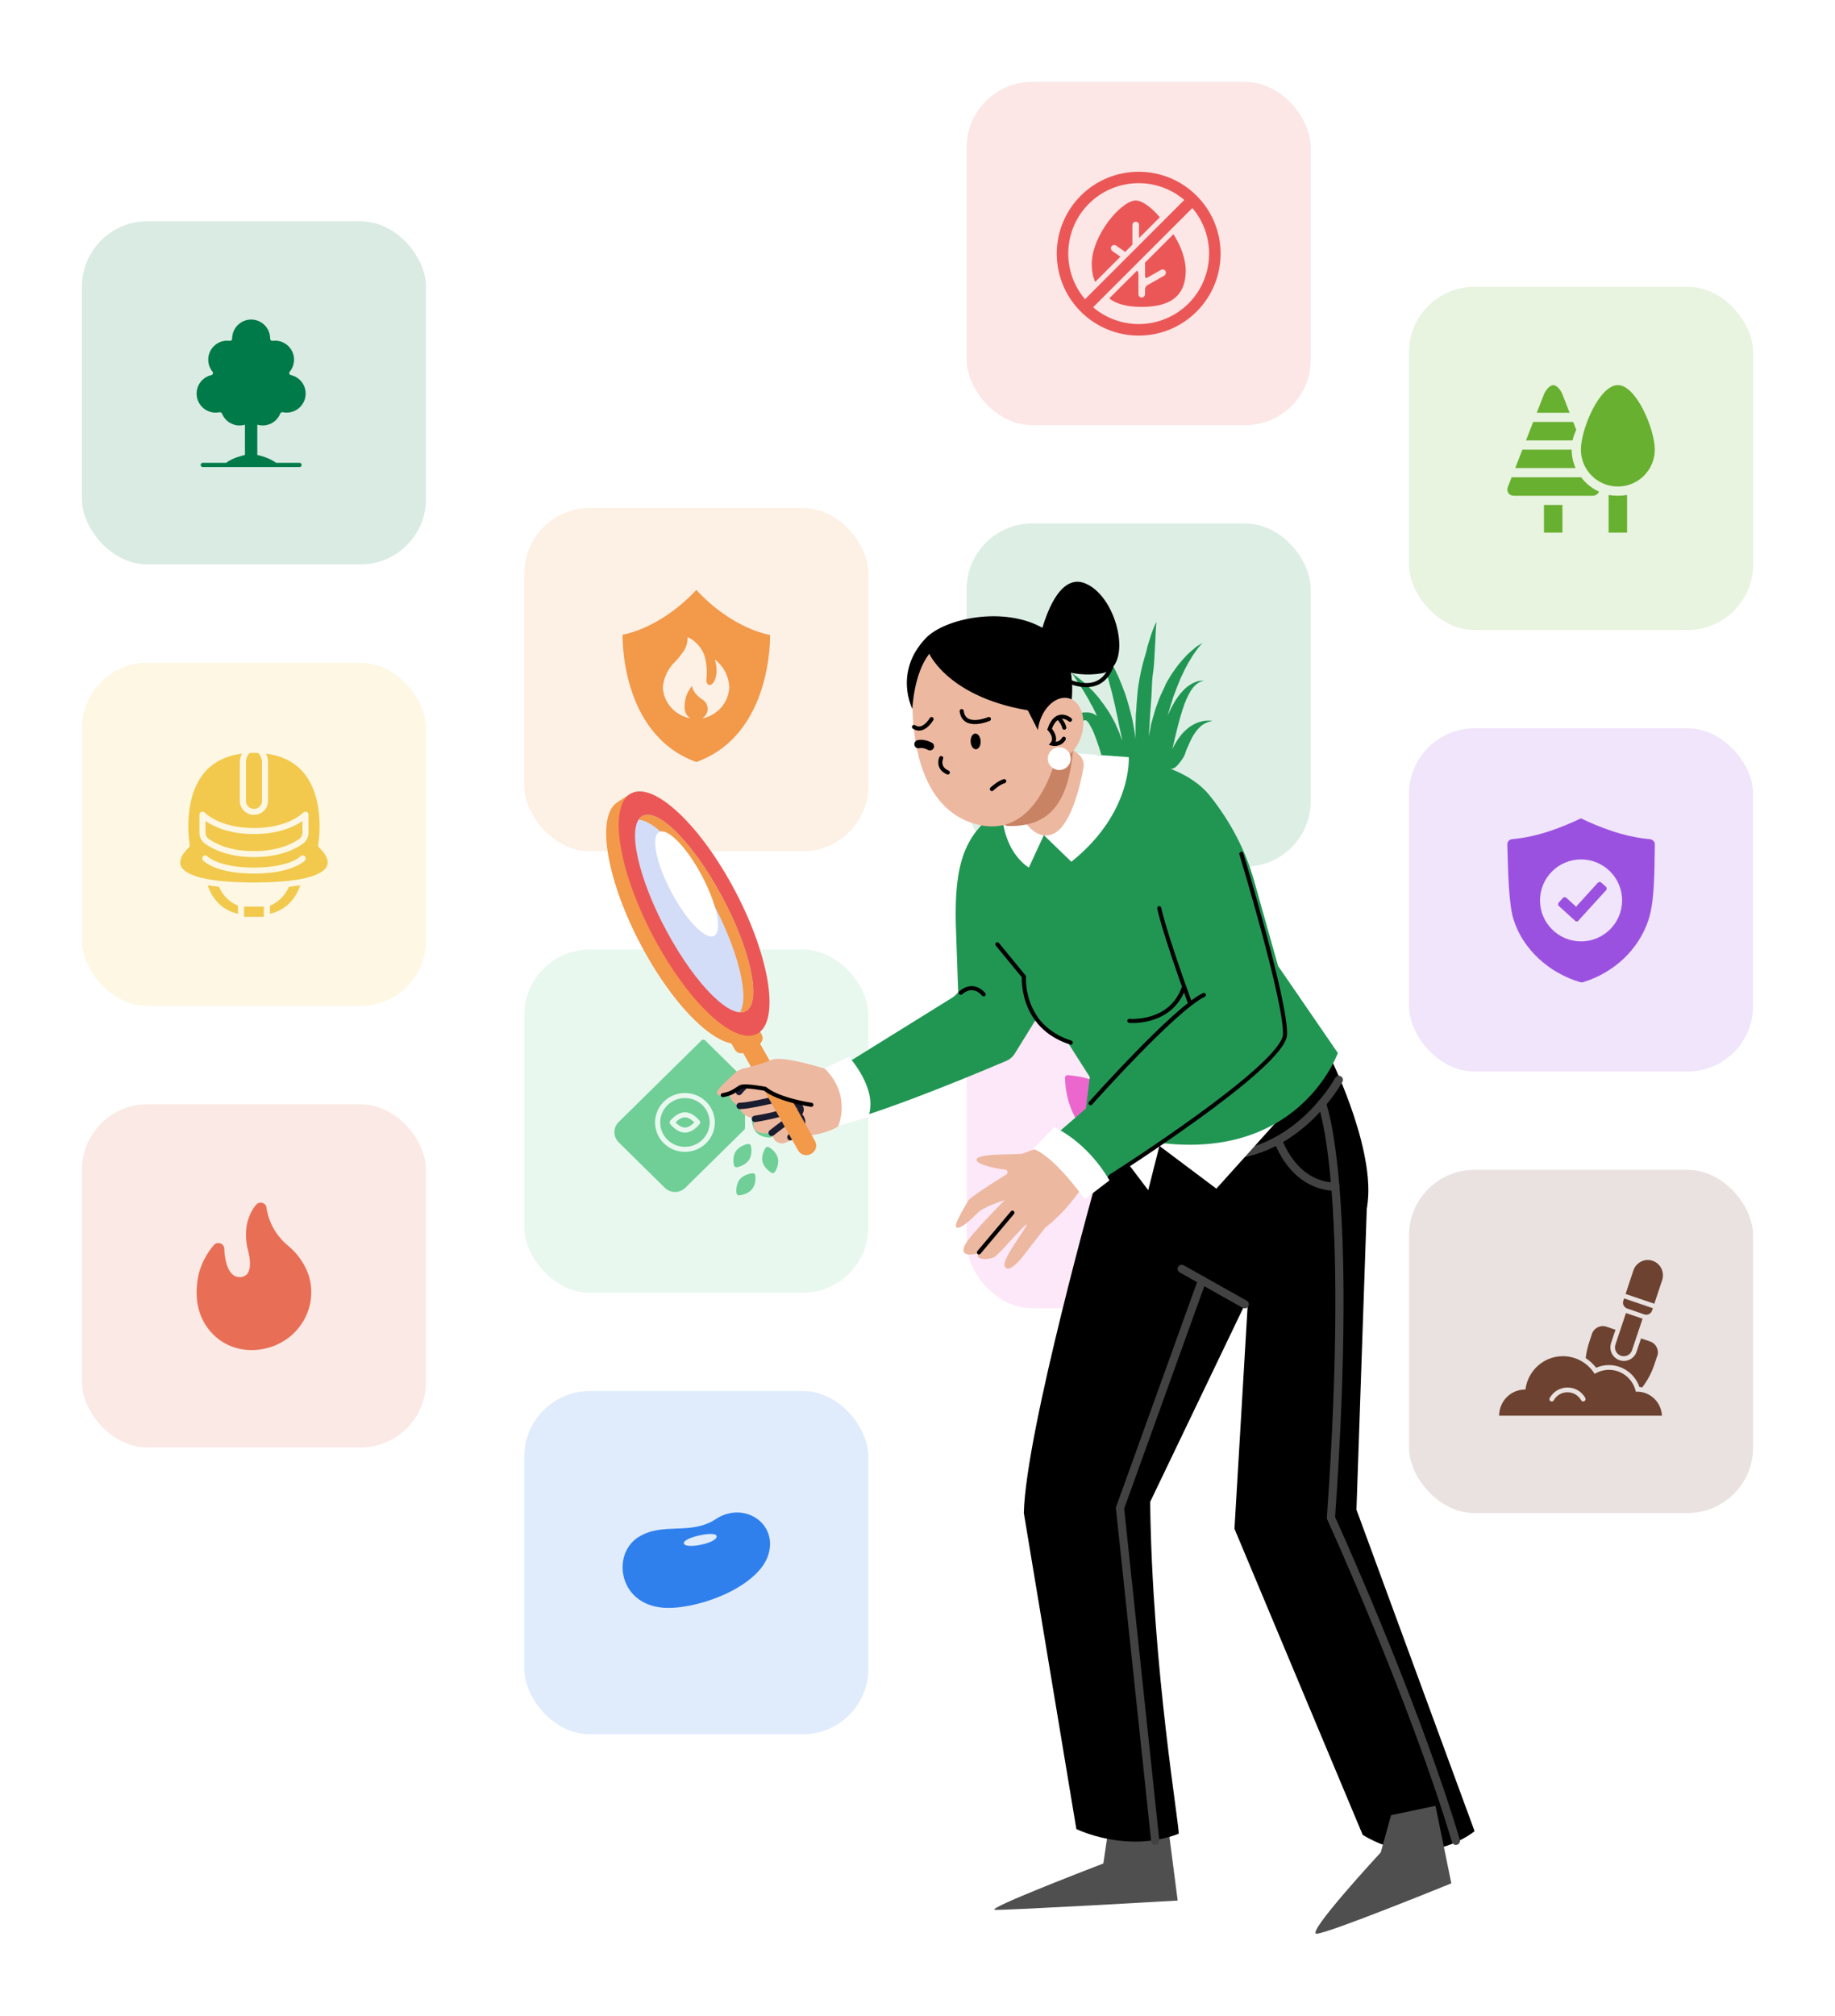 <svg width="224" height="246" viewBox="0 0 224 246" fill="none" xmlns="http://www.w3.org/2000/svg">
<rect width="224" height="246" fill="white"/>
<rect x="64" y="62" width="42" height="41.886" rx="8" fill="#F2994A" fill-opacity="0.15"/>
<g clip-path="url(#clip0_4381_4287)">
<path d="M94 77.492C94 77.492 89.495 76.841 85 72C80.505 76.809 76 77.46 76 77.46C76 77.46 75.636 89.629 85 93C94.364 89.629 94 77.492 94 77.492ZM85.717 87.677C86.37 87.288 86.584 86.459 86.188 85.818C86.07 85.629 85.91 85.472 85.717 85.356C84.476 84.537 84.486 83.697 84.486 83.697C83.801 84.516 83.48 85.566 83.587 86.616C83.651 87.046 83.898 87.424 84.261 87.666C82.4 87.32 81.019 85.776 80.912 83.918C81.008 82.657 81.597 81.471 82.549 80.621C82.828 80.316 83.084 80.001 83.309 79.665C83.737 79.119 83.962 78.447 83.93 77.764C84.315 77.912 84.657 78.142 84.946 78.436C85.439 78.888 85.813 79.455 86.017 80.085C86.273 81.03 86.348 82.017 86.22 82.983C86.22 82.983 86.22 83.434 86.487 83.571C87.065 83.834 87.857 82.374 87.258 80.484L87.386 80.589C88.403 81.418 89.002 82.636 89.024 83.939C88.917 85.776 87.558 87.32 85.717 87.677Z" fill="#F2994A"/>
</g>
<rect x="64" y="115.886" width="42" height="41.886" rx="8" fill="#6FCF97" fill-opacity="0.15"/>
<g clip-path="url(#clip1_4381_4287)">
<path d="M93.983 138.835C93.773 138.835 92.929 138.801 92.379 138.26C91.764 137.651 91.795 136.678 91.795 136.634C91.802 136.474 91.933 136.345 92.095 136.338C92.139 136.338 93.126 136.307 93.743 136.917C94.361 137.523 94.33 138.496 94.33 138.54C94.323 138.7 94.192 138.829 94.03 138.835H93.983Z" fill="#6FCF97"/>
<path d="M90.939 131.895C90.939 131.812 90.904 131.735 90.848 131.676L86.076 126.975C86.016 126.917 85.938 126.886 85.854 126.886C85.77 126.886 85.695 126.917 85.635 126.975L75.518 136.941C74.828 137.621 74.828 138.73 75.518 139.411L81.153 144.962C81.487 145.291 81.931 145.473 82.406 145.473C82.881 145.473 83.322 145.291 83.657 144.962L90.848 137.877C90.907 137.819 90.942 137.742 90.942 137.659C90.939 135.408 90.939 134.142 90.939 131.895ZM86.191 139.525C85.479 140.227 84.544 140.578 83.609 140.578C82.675 140.578 81.74 140.23 81.031 139.531C79.609 138.13 79.612 135.848 81.034 134.448C82.456 133.047 84.769 133.047 86.191 134.448C87.614 135.849 87.614 138.128 86.191 139.525V139.525Z" fill="#6FCF97"/>
<path d="M85.751 134.882C85.16 134.303 84.388 134.011 83.612 134.011C82.837 134.011 82.066 134.303 81.478 134.882C80.296 136.046 80.296 137.933 81.474 139.094C82.652 140.254 84.569 140.254 85.75 139.09C86.928 137.93 86.928 136.042 85.75 134.882H85.751ZM85.416 137.169C85.385 137.212 84.616 138.228 83.61 138.228C82.604 138.228 81.838 137.212 81.807 137.169C81.725 137.061 81.725 136.914 81.807 136.803C81.838 136.76 82.607 135.75 83.61 135.75C84.613 135.75 85.385 136.76 85.416 136.803C85.498 136.913 85.498 137.061 85.416 137.169Z" fill="#6FCF97"/>
<path d="M89.901 142.462C89.763 142.462 89.635 142.37 89.6 142.235C89.588 142.195 89.344 141.247 89.816 140.523C90.284 139.799 91.259 139.621 91.3 139.612C91.46 139.584 91.619 139.682 91.66 139.839C91.669 139.879 91.91 140.822 91.438 141.548C90.97 142.271 89.997 142.45 89.957 142.459C89.938 142.462 89.92 142.462 89.901 142.462Z" fill="#6FCF97"/>
<path d="M92.201 143.447C92.208 143.487 92.348 144.454 91.808 145.125C91.264 145.8 90.279 145.883 90.239 145.886H90.214C90.061 145.886 89.93 145.778 89.905 145.628C89.898 145.588 89.755 144.621 90.296 143.946C90.839 143.272 91.828 143.192 91.868 143.189C92.027 143.173 92.177 143.29 92.202 143.447H92.201Z" fill="#6FCF97"/>
<path d="M94.589 143.032C94.53 143.121 94.43 143.17 94.33 143.17C94.277 143.17 94.224 143.158 94.177 143.13C94.14 143.108 93.28 142.622 93.08 141.787C92.879 140.95 93.427 140.134 93.448 140.1C93.539 139.968 93.721 139.925 93.864 140.005C93.899 140.027 94.755 140.513 94.955 141.348C95.157 142.186 94.614 142.998 94.589 143.032V143.032Z" fill="#6FCF97"/>
<path d="M84.753 136.987C84.525 137.225 84.084 137.612 83.609 137.612C83.134 137.612 82.694 137.225 82.468 136.987C82.694 136.75 83.131 136.366 83.609 136.366C84.088 136.366 84.528 136.751 84.753 136.987Z" fill="#6FCF97"/>
</g>
<rect x="64" y="169.771" width="42" height="41.886" rx="8" fill="#2F80ED" fill-opacity="0.15"/>
<g clip-path="url(#clip2_4381_4287)">
<path fill-rule="evenodd" clip-rule="evenodd" d="M77.916 187.606C80.899 185.706 84.279 187.436 87.381 185.396C90.773 183.165 94.966 185.874 93.802 189.717C92.653 193.514 85.82 196.237 81.572 196.237C75.547 196.237 74.538 189.756 77.916 187.606ZM83.486 188.388C83.723 189.128 87.872 188.259 87.45 187.403C87.165 186.828 83.253 187.671 83.486 188.388Z" fill="#2F80ED"/>
</g>
<rect x="10" y="27" width="42" height="41.886" rx="8" fill="#007A49" fill-opacity="0.15"/>
<path d="M36.557 56.482H33.693C33.01 55.95 31.886 55.624 31.409 55.527V51.831C31.622 51.893 31.84 51.926 32.063 51.926C33.018 51.926 33.862 51.354 34.216 50.466C34.26 50.356 34.376 50.289 34.493 50.304C34.499 50.304 34.522 50.31 34.527 50.31C34.678 50.34 34.835 50.356 34.994 50.356C36.272 50.356 37.311 49.316 37.311 48.038C37.311 46.956 36.58 46.032 35.53 45.783C35.525 45.783 35.52 45.78 35.515 45.78C35.42 45.76 35.343 45.685 35.32 45.59C35.299 45.506 35.32 45.416 35.379 45.354C35.712 44.944 35.895 44.425 35.895 43.894C35.895 42.616 34.855 41.577 33.577 41.577C33.475 41.577 33.372 41.584 33.272 41.597C33.133 41.615 33.002 41.517 32.982 41.379L32.979 41.356C32.977 41.343 32.977 41.33 32.977 41.317C32.977 40.039 31.938 39 30.66 39C29.381 39 28.337 40.039 28.337 41.317C28.337 41.33 28.337 41.343 28.334 41.356L28.332 41.379C28.311 41.52 28.18 41.618 28.042 41.597C27.942 41.584 27.839 41.577 27.736 41.577C26.459 41.577 25.419 42.616 25.419 43.894C25.419 44.423 25.601 44.938 25.932 45.349C25.991 45.413 26.015 45.503 25.994 45.59C25.968 45.688 25.894 45.762 25.796 45.783C25.794 45.783 25.789 45.785 25.786 45.785C24.734 46.032 24 46.958 24 48.041C24 49.319 25.039 50.358 26.317 50.358C26.477 50.358 26.633 50.343 26.784 50.312C26.79 50.31 26.797 50.31 26.802 50.31C26.92 50.294 27.049 50.358 27.095 50.469C27.449 51.354 28.293 51.929 29.248 51.929C29.471 51.929 29.692 51.898 29.902 51.834V55.527C29.718 55.568 28.393 55.868 27.613 56.482H24.755C24.611 56.482 24.495 56.597 24.495 56.741C24.495 56.885 24.611 57 24.755 57H36.557C36.7 57 36.816 56.885 36.816 56.741C36.816 56.597 36.7 56.482 36.557 56.482Z" fill="#007A49"/>
<rect x="10" y="80.886" width="42" height="41.886" rx="8" fill="#F2C94C" fill-opacity="0.15"/>
<g clip-path="url(#clip3_4381_4287)">
<path d="M32.209 110.648H29.791V111.887H32.209V110.648Z" fill="#F2C94C"/>
<path d="M31 98.721C31.541 98.721 31.98 98.288 31.98 97.755V93.03C31.98 92.609 31.816 92.204 31.527 91.898C31.354 91.891 31.179 91.888 31 91.888C30.822 91.888 30.647 91.891 30.473 91.898C30.184 92.204 30.02 92.611 30.02 93.03V97.755C30.02 98.288 30.459 98.721 31 98.721Z" fill="#F2C94C"/>
<path d="M26.74 108.236C26.243 108.183 25.779 108.117 25.35 108.041C25.462 108.391 25.655 108.874 25.971 109.373C26.693 110.503 27.727 111.225 29.049 111.518V110.531C27.576 109.922 26.948 108.742 26.74 108.234V108.236Z" fill="#F2C94C"/>
<path d="M25.086 100.2V101.625C25.086 101.929 25.233 102.214 25.482 102.39C26.264 102.943 28.021 103.874 31.002 103.874C33.983 103.874 35.74 102.943 36.522 102.39C36.769 102.214 36.918 101.929 36.918 101.625V100.2C36.015 100.831 34.126 101.792 31.004 101.792C27.881 101.792 25.993 100.831 25.089 100.2H25.086Z" fill="#F2C94C"/>
<path d="M32.952 110.531V111.516C35.421 110.959 36.342 108.995 36.65 108.041C36.221 108.117 35.757 108.181 35.26 108.236C35.05 108.743 34.424 109.924 32.952 110.533V110.531Z" fill="#F2C94C"/>
<path d="M38.966 103.454C38.868 103.37 38.821 103.24 38.843 103.114C38.845 103.101 39.092 101.694 38.987 99.898C38.891 98.266 38.474 95.963 37.035 94.274C35.948 92.997 34.417 92.228 32.474 91.976C32.635 92.3 32.722 92.661 32.722 93.028V97.753C32.722 98.69 31.951 99.451 31 99.451C30.05 99.451 29.278 98.69 29.278 97.753V93.03C29.278 92.662 29.365 92.302 29.526 91.977C27.582 92.228 26.05 92.999 24.963 94.278C22.193 97.537 23.147 103.059 23.157 103.114C23.18 103.242 23.133 103.37 23.035 103.454C23.021 103.467 21.683 104.633 22.07 105.649C22.363 106.416 23.91 107.701 31 107.701C38.091 107.701 39.638 106.416 39.93 105.649C40.317 104.633 38.978 103.467 38.966 103.454ZM37.219 105.016C37.158 105.082 35.682 106.616 31.002 106.616C26.322 106.616 24.844 105.082 24.785 105.016C24.647 104.866 24.657 104.635 24.809 104.498C24.962 104.362 25.196 104.372 25.334 104.523C25.345 104.533 26.701 105.884 31.004 105.884C33.304 105.884 34.746 105.496 35.549 105.171C36.351 104.847 36.671 104.526 36.673 104.523C36.811 104.372 37.046 104.362 37.198 104.498C37.35 104.635 37.361 104.866 37.222 105.016H37.219ZM37.658 101.625C37.658 102.164 37.396 102.671 36.955 102.985C36.1 103.591 34.189 104.607 31.002 104.607C27.815 104.607 25.903 103.591 25.049 102.985C24.608 102.673 24.346 102.164 24.346 101.625V99.416C24.346 99.265 24.44 99.13 24.584 99.075C24.727 99.02 24.89 99.059 24.993 99.171C24.997 99.175 25.443 99.648 26.402 100.114C27.288 100.545 28.807 101.059 31.004 101.059C33.2 101.059 34.72 100.545 35.605 100.114C36.563 99.648 37.011 99.175 37.014 99.17C37.117 99.059 37.28 99.021 37.424 99.076C37.566 99.132 37.66 99.266 37.66 99.416V101.625H37.658Z" fill="#F2C94C"/>
</g>
<rect x="10" y="134.771" width="42" height="41.886" rx="8" fill="#E86F56" fill-opacity="0.15"/>
<path d="M29.235 155.861C27.437 155.861 27.378 152.457 27.378 152.401C27.378 152.259 27.333 152.119 27.248 152.005C27.164 151.888 27.042 151.8 26.903 151.752C26.767 151.704 26.617 151.696 26.476 151.731C26.335 151.767 26.207 151.842 26.112 151.946C25.205 152.999 24.561 154.241 24.234 155.571C23.191 160.608 25.904 162.961 27.111 163.741C28.178 164.419 29.43 164.778 30.709 164.771C32.585 164.771 34.389 164.075 35.744 162.827C36.74 161.899 37.444 160.723 37.781 159.428C38.117 158.132 38.065 156.775 37.638 155.507C37.147 154.168 36.302 152.977 35.185 152.046C33.723 150.851 32.776 149.178 32.524 147.349C32.502 147.22 32.444 147.101 32.355 147.003C32.266 146.905 32.149 146.834 32.021 146.797C31.895 146.763 31.761 146.763 31.633 146.797C31.507 146.83 31.392 146.897 31.301 146.99C31.221 147.074 29.352 149.066 30.273 152.587C30.627 153.936 30.59 154.96 30.18 155.471C29.944 155.736 29.595 155.88 29.235 155.861Z" fill="#E86F56"/>
<rect x="118" y="10" width="42" height="41.886" rx="8" fill="#EB5757" fill-opacity="0.15"/>
<g clip-path="url(#clip4_4381_4287)">
<path d="M139.777 32.052V33.764C139.777 33.887 139.91 33.965 140.018 33.904L141.721 32.938C141.927 32.822 142.192 32.904 142.29 33.127C142.376 33.32 142.283 33.548 142.099 33.652L140.075 34.8C139.891 34.904 139.777 35.099 139.777 35.31V35.887C139.777 36.088 139.64 36.274 139.441 36.307C139.188 36.348 138.969 36.153 138.969 35.908V33.438C138.969 33.283 138.907 33.136 138.801 33.027L135.404 36.423C136.249 37.081 137.528 37.456 139.373 37.456C143.416 37.456 144.742 35.653 144.742 33.023C144.742 31.547 144.11 29.946 143.245 28.584L139.777 32.051L139.777 32.052Z" fill="#EB5757"/>
<path d="M135.656 30.11C135.773 29.898 136.045 29.837 136.24 29.973L137.354 30.743L138.233 29.865V27.477C138.233 27.276 138.37 27.089 138.57 27.057C138.822 27.016 139.041 27.21 139.041 27.456V29.057L141.581 26.518C140.554 25.295 139.417 24.471 138.637 24.471C136.87 24.471 133.269 28.736 133.269 32.228C133.269 33.043 133.397 33.778 133.692 34.405L136.773 31.325L135.799 30.65C135.625 30.53 135.553 30.296 135.656 30.111L135.656 30.11Z" fill="#EB5757"/>
<path d="M146.073 23.888C146.073 23.888 146.071 23.886 146.069 23.885C144.116 21.937 141.557 20.962 139 20.962C136.443 20.962 133.884 21.937 131.931 23.885C128.025 27.789 128.023 34.12 131.927 38.026C133.88 39.98 136.44 40.958 139 40.958C141.56 40.958 144.116 39.982 146.069 38.031C149.975 34.127 149.977 27.795 146.073 23.888ZM132.448 36.519C129.551 33.105 129.754 28.04 132.916 24.87C134.588 23.2 136.788 22.355 138.995 22.355C140.972 22.355 142.954 23.033 144.566 24.404L142.695 26.274L139.587 29.382L138.514 30.455L137.656 31.313L136.956 32.011L133.163 35.805L132.448 36.519ZM145.084 37.038C143.411 38.704 141.211 39.549 139.004 39.549C137.028 39.549 135.047 38.871 133.434 37.502L134.038 36.898L138.12 32.818L139.486 31.452L141.14 29.798C141.187 29.766 141.226 29.726 141.257 29.681L143.527 27.412L145.552 25.388C148.449 28.802 148.246 33.867 145.084 37.038Z" fill="#EB5757"/>
</g>
<rect x="118" y="63.886" width="42" height="41.886" rx="8" fill="#219653" fill-opacity="0.15"/>
<path d="M130.19 90.909L130.245 91.092C130.245 91.092 130.326 90.863 130.489 90.451C130.571 90.245 130.68 89.993 130.789 89.718C130.924 89.443 131.06 89.145 131.278 88.848C131.468 88.55 131.74 88.229 132.039 88.046C132.202 87.954 132.338 87.909 132.474 87.909C132.502 87.909 132.556 87.909 132.583 87.909C132.583 87.909 132.583 87.909 132.61 87.931C132.692 88 132.855 88.161 132.964 88.344C133.073 88.527 133.181 88.733 133.29 88.939C133.508 89.351 133.671 89.809 133.834 90.267C133.997 90.725 134.16 91.183 134.296 91.641C134.432 92.1 134.568 92.558 134.704 92.993C134.867 93.519 135.52 93.886 136.281 93.886C137.967 93.886 140.958 93.886 142.671 93.886C143.051 93.886 143.378 93.748 143.595 93.542C143.976 93.176 144.329 92.649 144.492 92.374C144.683 92.054 144.737 91.71 144.873 91.412C145.009 91.092 145.145 90.794 145.281 90.496C145.553 89.901 145.879 89.374 146.233 88.985C146.586 88.573 146.994 88.298 147.375 88.161C147.565 88.092 147.701 88.046 147.837 88.023C147.946 88 148 87.977 148 87.977C148 87.977 147.946 87.977 147.81 87.954C147.81 87.954 147.511 87.931 147.266 87.954C147.021 87.954 146.749 88.023 146.423 88.115C146.124 88.206 145.77 88.367 145.471 88.55C144.846 88.939 144.302 89.489 143.867 90.107C143.65 90.428 143.459 90.748 143.269 91.092C143.215 91.206 143.16 91.321 143.106 91.435C143.215 90.977 143.323 90.496 143.432 90.038C143.541 89.558 143.677 89.077 143.785 88.596C143.921 88.115 144.03 87.657 144.166 87.222C144.438 86.329 144.71 85.504 145.063 84.84C145.39 84.176 145.798 83.649 146.233 83.374C146.45 83.237 146.64 83.168 146.804 83.122C146.967 83.077 147.048 83.077 147.048 83.077C147.048 83.077 147.048 83.077 146.994 83.077C146.94 83.077 146.885 83.077 146.804 83.077C146.64 83.077 146.369 83.077 146.069 83.191C145.77 83.283 145.417 83.466 145.091 83.695C144.764 83.924 144.465 84.222 144.166 84.565C143.595 85.229 143.106 86.077 142.698 86.97C142.644 87.084 142.589 87.222 142.535 87.359C142.562 87.222 142.616 87.084 142.644 86.947C142.725 86.649 142.834 86.351 142.915 86.054C143.024 85.756 143.106 85.458 143.187 85.161C143.323 84.794 143.459 84.428 143.595 84.084L143.677 83.855C143.731 83.718 143.785 83.603 143.84 83.466C143.949 83.191 144.057 82.939 144.166 82.664C144.302 82.412 144.411 82.161 144.52 81.931C144.574 81.817 144.628 81.703 144.683 81.588C144.737 81.474 144.819 81.359 144.873 81.245C144.982 81.038 145.091 80.809 145.227 80.626C145.335 80.42 145.471 80.237 145.553 80.077C145.798 79.733 145.988 79.435 146.178 79.183C146.369 78.931 146.532 78.748 146.64 78.634C146.749 78.519 146.831 78.451 146.831 78.451C146.831 78.451 146.749 78.496 146.586 78.588C146.505 78.634 146.423 78.703 146.287 78.771C146.233 78.817 146.178 78.84 146.097 78.886C146.042 78.931 145.961 78.977 145.906 79.046C145.634 79.252 145.335 79.527 144.982 79.848C144.819 80.008 144.656 80.191 144.492 80.374C144.302 80.558 144.166 80.764 143.976 80.97C143.622 81.382 143.323 81.863 142.97 82.344C142.97 82.344 142.97 82.367 142.943 82.39C142.807 82.641 142.644 82.893 142.48 83.168C142.399 83.306 142.344 83.42 142.263 83.558C142.263 83.558 142.263 83.58 142.263 83.603C142.208 83.741 142.127 83.878 142.073 84.016C141.937 84.29 141.801 84.588 141.665 84.886C141.529 85.183 141.42 85.481 141.311 85.802C141.202 86.1 141.066 86.42 140.985 86.741C140.903 87.061 140.795 87.382 140.713 87.68L140.577 88.161C140.523 88.321 140.495 88.481 140.468 88.641C140.414 88.962 140.36 89.283 140.278 89.58C140.278 89.672 140.251 89.741 140.224 89.832C140.251 89.374 140.305 88.893 140.332 88.412C140.332 88.046 140.387 87.703 140.387 87.336C140.414 86.97 140.441 86.603 140.468 86.237C140.523 85.504 140.577 84.794 140.604 84.061C140.604 83.878 140.604 83.695 140.631 83.535C140.631 83.351 140.631 83.191 140.659 83.008C140.659 82.664 140.795 81.931 140.849 81.313C140.903 80.695 140.931 80.1 140.958 79.55C140.985 79 141.012 78.496 141.039 78.061C141.066 77.626 141.066 77.237 141.094 76.916C141.121 76.596 141.121 76.344 141.148 76.161C141.148 75.977 141.148 75.886 141.148 75.886C141.148 75.886 141.121 75.977 141.039 76.138C140.958 76.298 140.876 76.55 140.74 76.848C140.604 77.168 140.495 77.535 140.36 77.97C140.278 78.199 140.224 78.428 140.142 78.657C140.06 78.909 140.006 79.161 139.952 79.435C139.816 79.985 139.381 81.084 138.973 83.58C138.864 84.29 138.782 85.412 138.728 86.145C138.728 86.512 138.674 86.878 138.647 87.245C138.647 87.611 138.647 87.977 138.619 88.321C138.619 88.985 138.619 89.649 138.619 90.29C138.619 90.107 138.592 89.924 138.565 89.741C138.483 89.122 138.347 88.504 138.239 87.886C138.103 87.267 137.94 86.649 137.776 86.054C137.695 85.756 137.586 85.458 137.505 85.161C137.423 84.863 137.314 84.565 137.205 84.29C136.988 83.718 136.77 83.168 136.553 82.664C136.335 82.161 136.091 81.68 135.846 81.222C135.601 80.787 135.384 80.374 135.139 80.031C135.03 79.848 134.921 79.687 134.813 79.55C134.704 79.412 134.595 79.275 134.514 79.138C134.323 78.886 134.187 78.703 134.079 78.588C133.97 78.474 133.915 78.405 133.915 78.405C133.915 78.405 133.943 78.474 133.997 78.634C134.051 78.771 134.106 78.977 134.215 79.252C134.296 79.527 134.405 79.848 134.514 80.214C134.568 80.397 134.622 80.603 134.704 80.809C134.758 81.016 134.84 81.222 134.894 81.451C135.03 81.909 135.166 82.39 135.302 82.916C135.438 83.42 135.574 83.97 135.737 84.542C135.873 85.115 136.009 85.687 136.145 86.283C136.199 86.58 136.254 86.878 136.335 87.176C136.39 87.474 136.471 87.771 136.526 88.092C136.58 88.39 136.634 88.687 136.716 89.008C136.77 89.306 136.852 89.603 136.906 89.901C136.934 90.061 136.961 90.222 136.988 90.405C136.879 90.107 136.77 89.787 136.662 89.489C136.553 89.237 136.444 88.985 136.335 88.733C136.227 88.481 136.118 88.229 135.982 87.977C135.71 87.496 135.465 87.016 135.139 86.558C134.976 86.329 134.84 86.1 134.677 85.893C134.514 85.687 134.35 85.481 134.215 85.275C134.051 85.069 133.888 84.886 133.725 84.703C133.562 84.519 133.426 84.336 133.236 84.176C133.073 84.016 132.909 83.855 132.773 83.718C132.637 83.58 132.474 83.443 132.338 83.306C132.066 83.054 131.767 82.848 131.55 82.664C131.088 82.321 130.816 82.161 130.816 82.161C130.816 82.161 130.87 82.229 130.952 82.321C131.033 82.435 131.142 82.596 131.278 82.802C131.414 83.008 131.577 83.26 131.767 83.535C131.958 83.809 132.148 84.153 132.366 84.496C132.474 84.68 132.583 84.863 132.692 85.046C132.801 85.229 132.937 85.435 133.018 85.641C133.127 85.848 133.236 86.054 133.372 86.26C133.48 86.466 133.589 86.695 133.698 86.924C133.752 87.038 133.807 87.153 133.861 87.267C133.861 87.313 133.888 87.336 133.915 87.382C133.834 87.336 133.752 87.267 133.671 87.222C133.48 87.107 133.236 86.97 132.828 86.947H132.746H132.719H132.665C132.665 86.947 132.583 86.947 132.61 86.947C132.556 86.947 132.502 86.947 132.42 86.947C132.311 86.947 132.175 86.97 132.066 86.993C131.604 87.084 131.224 87.29 130.979 87.496C130.734 87.703 130.571 87.931 130.435 88.138C130.326 88.344 130.245 88.55 130.163 88.733C130.054 89.122 130 89.466 130 89.764C130 90.061 130 90.336 130.054 90.542C130.054 90.748 130.109 90.931 130.136 91.046L130.19 90.909Z" fill="#219653"/>
<rect x="118" y="117.771" width="42" height="41.886" rx="8" fill="#EB67CE" fill-opacity="0.15"/>
<path d="M140.761 138.978C141.82 139.336 143.242 139.895 145.156 137.901C147.563 135.371 147.942 132.304 147.999 131.131C148.016 130.934 147.846 130.751 147.659 130.773C146.503 130.833 143.246 131.012 140.783 133.62C138.89 135.609 139.209 136.847 139.588 137.424C140.913 135.871 142.753 134.459 145.025 133.56C144.266 134.037 142.505 135.334 141.162 136.769C140.081 137.924 139.135 139.18 138.528 140.514C138.167 139.579 137.526 138.483 136.518 137.347C135.25 135.893 133.545 134.56 132.804 134.06C135.019 135.018 136.78 136.471 138.049 138.043C138.446 137.484 138.786 136.292 136.989 134.257C134.678 131.589 131.478 131.333 130.362 131.213C130.17 131.195 130 131.351 130 131.553C130.017 132.708 130.283 135.733 132.594 138.305C134.203 140.115 135.511 139.918 136.514 139.62C136.893 140.097 137.744 141.334 137.726 142.985C135.834 143.205 134.221 144.02 133.331 145.176C133.144 145.414 133.314 145.771 133.597 145.771H143.769C144.075 145.771 144.223 145.414 144.035 145.176C143.124 144.002 141.441 143.145 139.47 142.966C139.435 140.83 140.307 139.698 140.761 138.978Z" fill="#EB67CE"/>
<rect x="172" y="35" width="42" height="41.886" rx="8" fill="#68B030" fill-opacity="0.15"/>
<path d="M191.601 50.376H187.593L188.472 48.125C188.724 47.515 189.247 47 189.6 47C189.953 47 190.445 47.44 190.727 48.125L191.601 50.376ZM188.472 65H190.727V61.624H188.472V65ZM193.006 58.25H184.526L184.087 59.376C183.823 59.955 184.186 60.501 184.81 60.501H194.391C194.783 60.501 195.086 60.3 195.178 59.995C194.312 59.604 193.575 58.997 193.007 58.25H193.006ZM191.854 54.875H185.842L184.963 57.125H192.33C192.028 56.435 191.854 55.676 191.854 54.875ZM192.414 52.471L192.038 51.499H187.156L186.281 53.75H191.966C192.058 53.299 192.219 52.876 192.412 52.471H192.414ZM196.364 60.412V65H198.618V60.412C198.249 60.465 197.875 60.501 197.491 60.501C197.107 60.501 196.733 60.465 196.364 60.412ZM197.489 47C195.235 47 192.982 52.389 192.982 54.875C192.982 57.36 195.001 59.376 197.491 59.376C199.981 59.376 202 57.36 202 54.875C202 52.389 199.744 47 197.489 47Z" fill="#68B030"/>
<rect x="172" y="88.886" width="42" height="41.886" rx="8" fill="#9B51E0" fill-opacity="0.15"/>
<g clip-path="url(#clip5_4381_4287)">
<path fill-rule="evenodd" clip-rule="evenodd" d="M192.966 99.886C190.762 100.925 187.854 102.12 184.602 102.417C184.25 102.444 183.993 102.721 184 103.051C184.088 106.305 184.162 110.443 184.785 112.292C185.927 115.87 189.105 118.752 192.872 119.859C193.007 119.899 193.142 119.899 193.277 119.859C197.057 118.698 200.032 115.87 201.223 112.292C201.993 109.97 201.953 106.318 202.007 103.051C202.007 102.727 201.75 102.451 201.405 102.417C198.132 102.127 195.211 100.932 193 99.886H192.966ZM192.337 110.713L195.042 107.743C195.157 107.614 195.353 107.608 195.482 107.722L196.029 108.215C196.158 108.33 196.165 108.526 196.05 108.654L192.642 112.393V112.407V112.414V112.42L192.635 112.427V112.434H192.628L192.621 112.441H192.615H192.608H192.601H192.594H192.588H192.581H192.574H192.567H192.561H192.554H192.547H192.54H192.534H192.527H192.52H192.513H192.507H192.5H192.493H192.446H192.439H192.432H192.425H192.412H192.405H192.398H192.392H192.385H192.378H192.371H192.365H192.358H192.351H192.344H192.337H192.331L192.324 112.434L192.317 112.427L192.31 112.42V112.414V112.407L190.302 110.584C190.174 110.47 190.167 110.274 190.282 110.146L190.775 109.599C190.89 109.471 191.087 109.464 191.208 109.579L192.446 110.699L192.337 110.713ZM193 104.887C195.766 104.887 198.011 107.128 198.011 109.889C198.011 112.65 195.766 114.891 193 114.891C190.235 114.891 187.99 112.65 187.99 109.889C187.99 107.128 190.235 104.887 193 104.887Z" fill="#9B51E0"/>
</g>
<rect x="172" y="142.771" width="42" height="41.886" rx="8" fill="#6D4230" fill-opacity="0.15"/>
<g clip-path="url(#clip6_4381_4287)">
<path d="M202.289 165.509L201.949 166.529C201.614 167.542 201.109 168.491 200.469 169.321C200.352 169.297 200.24 169.285 200.123 169.273C199.588 167.697 198.091 166.6 196.406 166.6C195.86 166.6 195.337 166.707 194.844 166.926C194.48 166.458 194.045 166.066 193.564 165.746C193.646 165.094 193.787 164.454 193.992 163.825L194.327 162.806C194.574 162.065 195.366 161.668 196.1 161.917L197.204 162.29L196.664 163.908C196.529 164.329 196.558 164.78 196.752 165.177C196.946 165.568 197.281 165.871 197.703 166.007C197.868 166.066 198.044 166.096 198.226 166.096C198.931 166.096 199.559 165.639 199.782 164.964L200.322 163.345L201.426 163.719C202.16 163.968 202.554 164.768 202.307 165.509H202.289ZM198.479 160.257L197.198 164.098C197.157 164.217 197.14 164.329 197.14 164.442C197.14 164.892 197.427 165.313 197.874 165.462C198.426 165.651 199.042 165.355 199.224 164.786L200.51 160.938L198.484 160.251L198.479 160.257ZM198.156 158.751C198.026 159.136 198.238 159.557 198.619 159.693L200.733 160.417C201.121 160.547 201.538 160.334 201.673 159.942L201.767 159.658L198.261 158.466L198.161 158.757L198.156 158.751ZM201.738 153.872C200.769 153.546 199.718 154.068 199.389 155.052L198.437 157.921L201.943 159.112L202.9 156.243C203.223 155.259 202.706 154.198 201.732 153.872H201.738ZM202.871 172.777H183C183 171.016 184.421 169.582 186.171 169.582H186.212C186.5 167.293 188.432 165.515 190.78 165.515C192.413 165.515 193.851 166.375 194.662 167.673C195.179 167.365 195.766 167.181 196.406 167.181C198.015 167.181 199.365 168.325 199.688 169.854C199.741 169.848 199.788 169.843 199.835 169.843C201.467 169.843 202.8 171.147 202.871 172.771V172.777ZM193.523 170.613C193.07 169.819 192.26 169.339 191.35 169.339C190.44 169.339 189.624 169.819 189.177 170.613C189.095 170.75 189.142 170.933 189.277 171.004C189.324 171.034 189.371 171.046 189.418 171.046C189.518 171.046 189.612 170.993 189.665 170.904C190.011 170.287 190.639 169.92 191.344 169.92C192.049 169.92 192.671 170.287 193.018 170.904C193.1 171.04 193.27 171.087 193.405 171.004C193.54 170.927 193.593 170.75 193.511 170.613H193.523Z" fill="#6D4230"/>
</g>
<g clip-path="url(#clip7_4381_4287)">
<path d="M132.325 144.623C132.866 142.297 130.379 139.398 128.026 139.853C126.109 140.225 125.157 140.684 124.846 140.784C124.246 140.981 119.754 140.692 119.238 141.436C118.865 141.975 121.21 142.597 122.707 142.748C123.017 142.777 123.105 143.178 122.841 143.341C121.369 144.251 118.437 146.098 118.185 146.553C117.85 147.167 116.327 149.544 116.759 149.807C117.187 150.07 118.487 148.884 119.33 148.04C120.174 147.196 122.64 146.478 122.64 146.478C122.64 146.478 118.353 150.76 117.791 151.95C116.948 153.717 119.389 152.944 119.389 152.944C119.007 153.943 121.008 153.725 121.482 153.349C122.418 152.606 125.303 149.135 125.316 149.485C125.329 149.836 122.33 153.621 122.636 154.507C122.938 155.388 124.15 154.281 124.85 153.349C125.551 152.418 127.606 149.811 127.606 149.811C127.606 149.811 129.943 148.111 131.893 145.179C131.91 145.154 132.321 144.648 132.325 144.623Z" fill="#EDB8A0"/>
<path d="M119.498 152.852L123.588 147.999" stroke="black" stroke-width="0.5" stroke-miterlimit="10" stroke-linecap="round"/>
<path d="M101.591 130.859L116.298 121.724C116.39 121.665 116.474 121.599 116.558 121.528L121.406 116.557C122.463 115.634 124.091 115.851 124.871 117.012L127.249 120.563C127.753 121.315 127.77 122.288 127.296 123.061L123.881 128.575C123.63 128.98 123.26 129.297 122.82 129.485C120.073 130.655 109.582 135.07 103.324 136.829C101.768 137.267 100.258 136.006 100.396 134.402L100.551 132.597C100.61 131.887 100.996 131.248 101.596 130.855L101.591 130.859Z" fill="#219653"/>
<path d="M135.463 222.165L134.687 227.428C134.687 227.428 120.115 233.005 121.465 233.084C122.816 233.164 143.759 231.952 143.759 231.952L142.526 222.399L135.463 222.165Z" fill="#4F4F4F"/>
<path d="M139.523 137.017C139.523 137.017 140.685 148.149 141.557 148.725C142.43 149.302 143.587 149.594 143.587 149.594L141.7 136.875L139.523 137.021V137.017Z" stroke="#424242" stroke-miterlimit="10"/>
<path d="M162.534 129.368C162.534 129.368 168.44 141.348 166.724 148.019L133.982 143.533L134.666 131.089L162.534 129.368Z" fill="black"/>
<path d="M163.432 131.791C163.432 131.791 158.805 140.325 149.946 141.01" stroke="#424242" stroke-miterlimit="10" stroke-linecap="round"/>
<path d="M156.024 139.189C156.024 139.189 157.819 144.72 163.025 144.837" stroke="#424242" stroke-miterlimit="10" stroke-linecap="round"/>
<path d="M133.982 143.533C133.982 143.533 125.211 174.637 124.98 184.65L131.39 223.222C131.39 223.222 137.505 226.25 143.873 223.803C144.133 223.702 140.643 203.798 140.4 183.3L158.704 145.154L133.978 143.533H133.982Z" fill="black"/>
<path d="M166.871 146.716L165.584 184.248L180.004 223.485C180.004 223.485 173.973 228.56 166.347 223.94L150.693 186.579L152.3 159.394L145.475 155.279L144.46 143.504L166.876 146.712L166.871 146.716Z" fill="black"/>
<path d="M141.532 139.853L148.482 145.07L158.448 133.992L134.242 137.434L140.164 145.254L141.532 139.853Z" fill="white"/>
<path d="M169.811 221.53L168.553 226.071C168.553 226.071 159.359 236 160.713 236C162.068 236 177.164 229.851 177.164 229.851L175.231 220.394L169.811 221.53Z" fill="#4F4F4F"/>
<path d="M161.359 134.677C161.359 134.677 165.336 144.41 162.471 185.242C162.471 185.242 172.513 207.252 177.722 224.663" stroke="#424242" stroke-miterlimit="10" stroke-linecap="round"/>
<path d="M146.741 156.253L136.721 184.056L141.02 224.663" stroke="#424242" stroke-miterlimit="10" stroke-linecap="round"/>
<path d="M103.03 136.348C103.03 136.348 103.223 137.321 101.059 138.065C98.894 138.808 97.619 138.57 97.619 138.57C97.619 138.57 92.762 132.864 92.548 132.664C92.334 132.463 92.699 130.27 94.138 129.389C95.01 128.854 98.395 129.723 100.916 130.492C102.674 131.026 103.76 132.781 103.467 134.589C103.349 135.3 103.206 135.96 103.03 136.348Z" fill="#EDB8A0"/>
<path d="M99.045 134.836C99.045 134.836 95.073 134.263 93.395 132.885C93.395 132.885 90.887 132.384 90.354 132.697C89.822 133.01 89.385 133.461 88.232 133.654C87.078 133.846 87.427 133.081 88.639 131.999C88.987 131.69 89.91 130.575 90.715 130.425C91.797 130.22 94.134 129.397 94.134 129.397L98.827 134.986" fill="#EDB8A0"/>
<path d="M97.623 138.574C97.623 138.574 96.013 139.581 95.446 139.552C94.88 139.523 94.347 139.188 94.209 138.261C94.209 138.261 91.21 138.808 92.162 136.548C92.162 136.548 90.35 136.256 90.304 135.078C90.304 135.078 88.697 134.28 89.046 133.002C89.398 131.724 94.444 131.837 94.444 131.837L99.8 134.543L97.627 138.57L97.623 138.574Z" fill="#EDB8A0"/>
<path d="M96.483 138.787C96.483 138.787 98.013 137.438 97.925 136.895C97.841 136.352 97.552 136.055 97.204 136.16C96.738 136.298 94.964 137.647 94.201 138.261" stroke="#1A1C30" stroke-width="0.78" stroke-linecap="round" stroke-linejoin="round"/>
<path d="M92.158 136.553C92.158 136.553 96.231 135.918 96.268 135.32C96.306 134.719 96.021 133.925 95.169 134.096C94.159 134.297 91.26 134.99 90.295 134.969" stroke="#1A1C30" stroke-width="0.78" stroke-linecap="round" stroke-linejoin="round"/>
<path d="M97.208 136.16C97.208 136.16 97.955 135.697 97.661 135.179C97.363 134.661 96.961 134.481 96.092 134.702" stroke="#1A1C30" stroke-width="0.78" stroke-linecap="round" stroke-linejoin="round"/>
<path d="M90.216 133.269C90.216 133.269 90.438 132.981 90.753 132.685" stroke="#1A1C30" stroke-width="0.78" stroke-linecap="round" stroke-linejoin="round"/>
<path d="M86.842 121.651L88.9 120.499L99.487 139.255C99.796 139.802 99.6 140.496 99.052 140.803L98.982 140.841C98.434 141.148 97.737 140.954 97.429 140.408L86.842 121.651Z" fill="#F2994A"/>
<path d="M92.074 124.66L92.963 126.235C93.203 126.661 93.094 127.179 92.72 127.388L90.799 128.461C90.422 128.67 89.922 128.495 89.683 128.069L88.756 126.427" fill="#F2994A"/>
<path d="M87.963 109.259C84.289 102.471 79.683 97.801 76.76 97.584L76.856 96.94L75.325 97.935C72.695 99.718 74.092 107.68 78.446 115.717C82.796 123.758 88.454 128.829 91.084 127.046L92.523 126.093L92.108 125.542C93.118 122.43 91.541 115.876 87.963 109.263V109.259Z" fill="#F2994A"/>
<path d="M92.411 126.174C95.213 124.72 94.047 116.97 89.806 108.864C85.565 100.758 79.856 95.365 77.053 96.819C74.251 98.273 75.417 106.023 79.658 114.129C83.899 122.235 89.609 127.628 92.411 126.174Z" fill="#EB5757"/>
<path d="M88.043 109.25C91.584 115.792 92.976 122.1 91.147 123.34C89.323 124.581 84.969 120.278 81.429 113.737C77.888 107.195 76.496 100.888 78.325 99.647C80.149 98.411 84.503 102.709 88.043 109.25Z" fill="#D3DDF7"/>
<path d="M99.045 134.836C99.045 134.836 95.073 134.264 93.395 132.885C93.395 132.885 90.887 132.384 90.354 132.697C89.822 133.011 89.385 133.462 88.232 133.654C87.078 133.846 87.427 133.082 88.639 132C88.987 131.691 89.91 130.575 90.715 130.425C91.797 130.22 94.134 129.397 94.134 129.397L98.827 134.987" fill="#EDB8A0"/>
<path d="M99.045 134.836C99.045 134.836 95.073 134.264 93.395 132.885C93.395 132.885 90.887 132.384 90.354 132.697C89.822 133.011 89.385 133.462 88.232 133.654" stroke="black" stroke-width="0.5" stroke-miterlimit="10" stroke-linecap="round"/>
<path d="M88.043 109.251C84.503 102.709 80.149 98.407 78.325 99.647C78.182 99.743 78.06 99.877 77.956 100.036C80.065 100.165 83.761 104.154 86.84 109.848C90.103 115.876 91.537 121.699 90.317 123.549C90.631 123.57 90.912 123.503 91.152 123.34C92.976 122.104 91.588 115.792 88.048 109.251H88.043Z" fill="#F2994A"/>
<path d="M85.577 106.685C87.46 110.165 88.198 113.519 87.23 114.179C86.257 114.839 83.945 112.55 82.058 109.071C80.17 105.591 79.436 102.237 80.405 101.577C81.374 100.917 83.689 103.206 85.577 106.685Z" fill="white"/>
<path d="M156.016 117.889L153.096 107.509C152.022 103.699 150.143 100.174 147.66 97.082C143.26 91.61 131.704 92.108 131.704 92.108L122.812 98.478C122.786 98.494 122.757 98.507 122.732 98.524C117.497 101.402 116.537 105.838 116.671 112.68L116.994 121.916L123.013 116.193L124.531 118.269C124.523 118.211 124.519 118.152 124.515 118.098L125.236 119.226L124.536 118.269C124.75 120.174 125.748 125.028 130.387 127.296L133.03 131.44L132.329 137.163C157.136 146.144 163.31 128.508 163.31 128.508L156.02 117.898L156.016 117.889Z" fill="#219653"/>
<path d="M121.742 115.237L124.989 119.193C124.989 119.193 124.544 125.287 130.714 127.242" stroke="black" stroke-width="0.5" stroke-miterlimit="10" stroke-linecap="round"/>
<path d="M146.389 123.286L127.51 139.665C127.51 139.665 131.247 144.878 132.929 145.062L155.546 130.73" fill="#219653"/>
<path d="M133.122 134.644C133.122 134.644 143.403 123.102 146.956 121.427" stroke="black" stroke-width="0.5" stroke-miterlimit="10" stroke-linecap="round"/>
<path d="M141.507 110.838C141.507 110.838 141.998 113.419 145.29 122.496" stroke="black" stroke-width="0.5" stroke-miterlimit="10" stroke-linecap="round"/>
<path d="M135.551 143.579C135.551 143.579 156.674 130.179 156.859 126.269C157.044 122.359 151.532 104.209 151.532 104.209" stroke="black" stroke-width="0.5" stroke-miterlimit="10" stroke-linecap="round"/>
<path d="M137.862 124.589C137.862 124.589 142.946 125.066 144.523 120.471" stroke="black" stroke-width="0.5" stroke-miterlimit="10" stroke-linecap="round"/>
<path d="M117.275 121.169C117.275 121.169 118.676 119.773 120.077 121.356" stroke="black" stroke-width="0.5" stroke-miterlimit="10" stroke-linecap="round"/>
<path d="M100.644 130.383L103.634 128.988C103.634 128.988 107.279 132.944 105.971 136.34L102.326 137.41C102.326 137.41 104.008 133.688 100.644 130.383Z" fill="white"/>
<path d="M128.705 137.572C128.705 137.572 132.631 139.247 135.433 144.063L132.417 146.365C132.417 146.365 128.701 141.06 126.109 140.22L128.701 137.568L128.705 137.572Z" fill="white"/>
<path d="M125.408 91.502L137.79 92.408C137.79 92.408 138.26 99.192 130.781 105.174L127.422 101.924L125.593 105.88C125.593 105.88 122.753 104.288 122.367 99.719L122.971 94.171L125.404 91.502H125.408Z" fill="white"/>
<path d="M131.704 92.107C132.157 92.492 132.371 93.081 132.266 93.665C131.868 95.871 130.668 101.218 128.256 101.886C125.207 102.734 123.307 96.74 123.307 96.74L124.825 86.268L131.704 92.107Z" fill="#EDB8A0"/>
<path d="M122.048 94.589L122.011 96.114C121.981 96.13 121.461 100.629 122.98 100.804C128.5 101 130.459 97.448 131 91.5C131 91.5 121.432 93.402 122.048 94.593V94.589Z" fill="#C88364"/>
<path d="M111.478 83.361C111.478 83.361 109.93 98.043 119.091 100.571C128.252 103.098 130.446 88.223 130.127 83.076C129.812 77.93 127.51 76.017 121.088 75.787C111.591 75.445 111.478 83.361 111.478 83.361Z" fill="#EDB8A0"/>
<path d="M119.708 90.458C119.733 90.988 119.481 91.427 119.146 91.443C118.81 91.46 118.512 91.047 118.487 90.516C118.462 89.986 118.714 89.547 119.049 89.53C119.385 89.514 119.683 89.927 119.708 90.458Z" fill="black"/>
<path d="M120.715 87.751C120.715 87.751 117.69 89.062 117.393 86.786" stroke="black" stroke-width="0.5" stroke-miterlimit="10" stroke-linecap="round"/>
<path d="M113.718 87.759C113.718 87.759 112.72 89.489 111.57 88.72" stroke="black" stroke-width="0.5" stroke-miterlimit="10" stroke-linecap="round"/>
<path d="M112.112 90.825C112.112 90.825 112.682 90.641 113.521 91.084" stroke="black" stroke-miterlimit="10" stroke-linecap="round"/>
<path d="M121.08 96.301C121.08 96.301 121.906 95.516 122.585 95.336" stroke="black" stroke-width="0.5" stroke-miterlimit="10" stroke-linecap="round"/>
<path d="M114.888 92.517C114.888 92.517 114.364 93.708 115.702 94.28" stroke="black" stroke-width="0.5" stroke-miterlimit="10" stroke-linecap="round"/>
<path d="M111.373 86.519C111.373 86.519 111.529 82.22 113.441 79.789C113.441 79.789 116.071 85.742 127.405 86.957L130.706 86.268C130.706 86.268 132.057 79.376 127.321 76.66C122.585 73.945 115.341 75.445 113.009 77.888C109.058 82.028 111.373 86.523 111.373 86.523V86.519Z" fill="black"/>
<path d="M125.203 86.171L127.166 90.027L128.55 85.695L125.203 86.171Z" fill="black"/>
<path d="M132.056 89.626C131.49 91.677 129.871 93.035 128.437 92.655C127.002 92.275 126.297 90.307 126.859 88.252C127.426 86.201 129.045 84.843 130.479 85.224C131.914 85.604 132.618 87.571 132.056 89.626Z" fill="#EDB8A0"/>
<path d="M130.618 87.843C130.618 87.843 129.003 86.46 128.122 88.987C128.122 88.987 129.066 89.981 128.47 90.767C128.47 90.767 129.401 90.976 129.859 90.161" stroke="black" stroke-width="0.5" stroke-miterlimit="10" stroke-linecap="round"/>
<path d="M129.917 88.808C129.917 88.808 129.829 88.244 129.2 87.605" stroke="black" stroke-width="0.5" stroke-miterlimit="10" stroke-linecap="round"/>
<path d="M130.702 92.588C130.702 93.356 130.077 93.979 129.305 93.979C128.533 93.979 127.908 93.356 127.908 92.588C127.908 91.819 128.533 91.197 129.305 91.197C130.077 91.197 130.702 91.819 130.702 92.588Z" fill="white"/>
<path d="M126.78 78.456C126.78 78.456 128.5 69.505 132.518 71.217C136.536 72.93 138.352 81.502 134.527 82.17C130.702 82.838 127.736 81.025 127.736 81.025L126.78 78.452V78.456Z" fill="black"/>
<path d="M126.83 81.03C126.83 81.03 133.478 86.552 135.63 81.46" stroke="black" stroke-width="0.5" stroke-miterlimit="10" stroke-linecap="round"/>
<path d="M151.947 159.181L144.254 154.857" stroke="#424242" stroke-miterlimit="10" stroke-linecap="round"/>
</g>
<defs>
<clipPath id="clip0_4381_4287">
<rect width="18" height="21" fill="white" transform="translate(76 72)"/>
</clipPath>
<clipPath id="clip1_4381_4287">
<rect width="20" height="19" fill="white" transform="translate(75 126.886)"/>
</clipPath>
<clipPath id="clip2_4381_4287">
<rect width="18" height="11.647" fill="white" transform="translate(76 184.59)"/>
</clipPath>
<clipPath id="clip3_4381_4287">
<rect width="18" height="20" fill="white" transform="translate(22 91.886)"/>
</clipPath>
<clipPath id="clip4_4381_4287">
<rect width="20" height="19.995" fill="white" transform="translate(129 20.962)"/>
</clipPath>
<clipPath id="clip5_4381_4287">
<rect width="18" height="20" fill="white" transform="translate(184 99.886)"/>
</clipPath>
<clipPath id="clip6_4381_4287">
<rect width="20" height="19" fill="white" transform="translate(183 153.771)"/>
</clipPath>
<clipPath id="clip7_4381_4287">
<rect width="106" height="165" fill="white" transform="translate(74 71)"/>
</clipPath>
</defs>
</svg>
